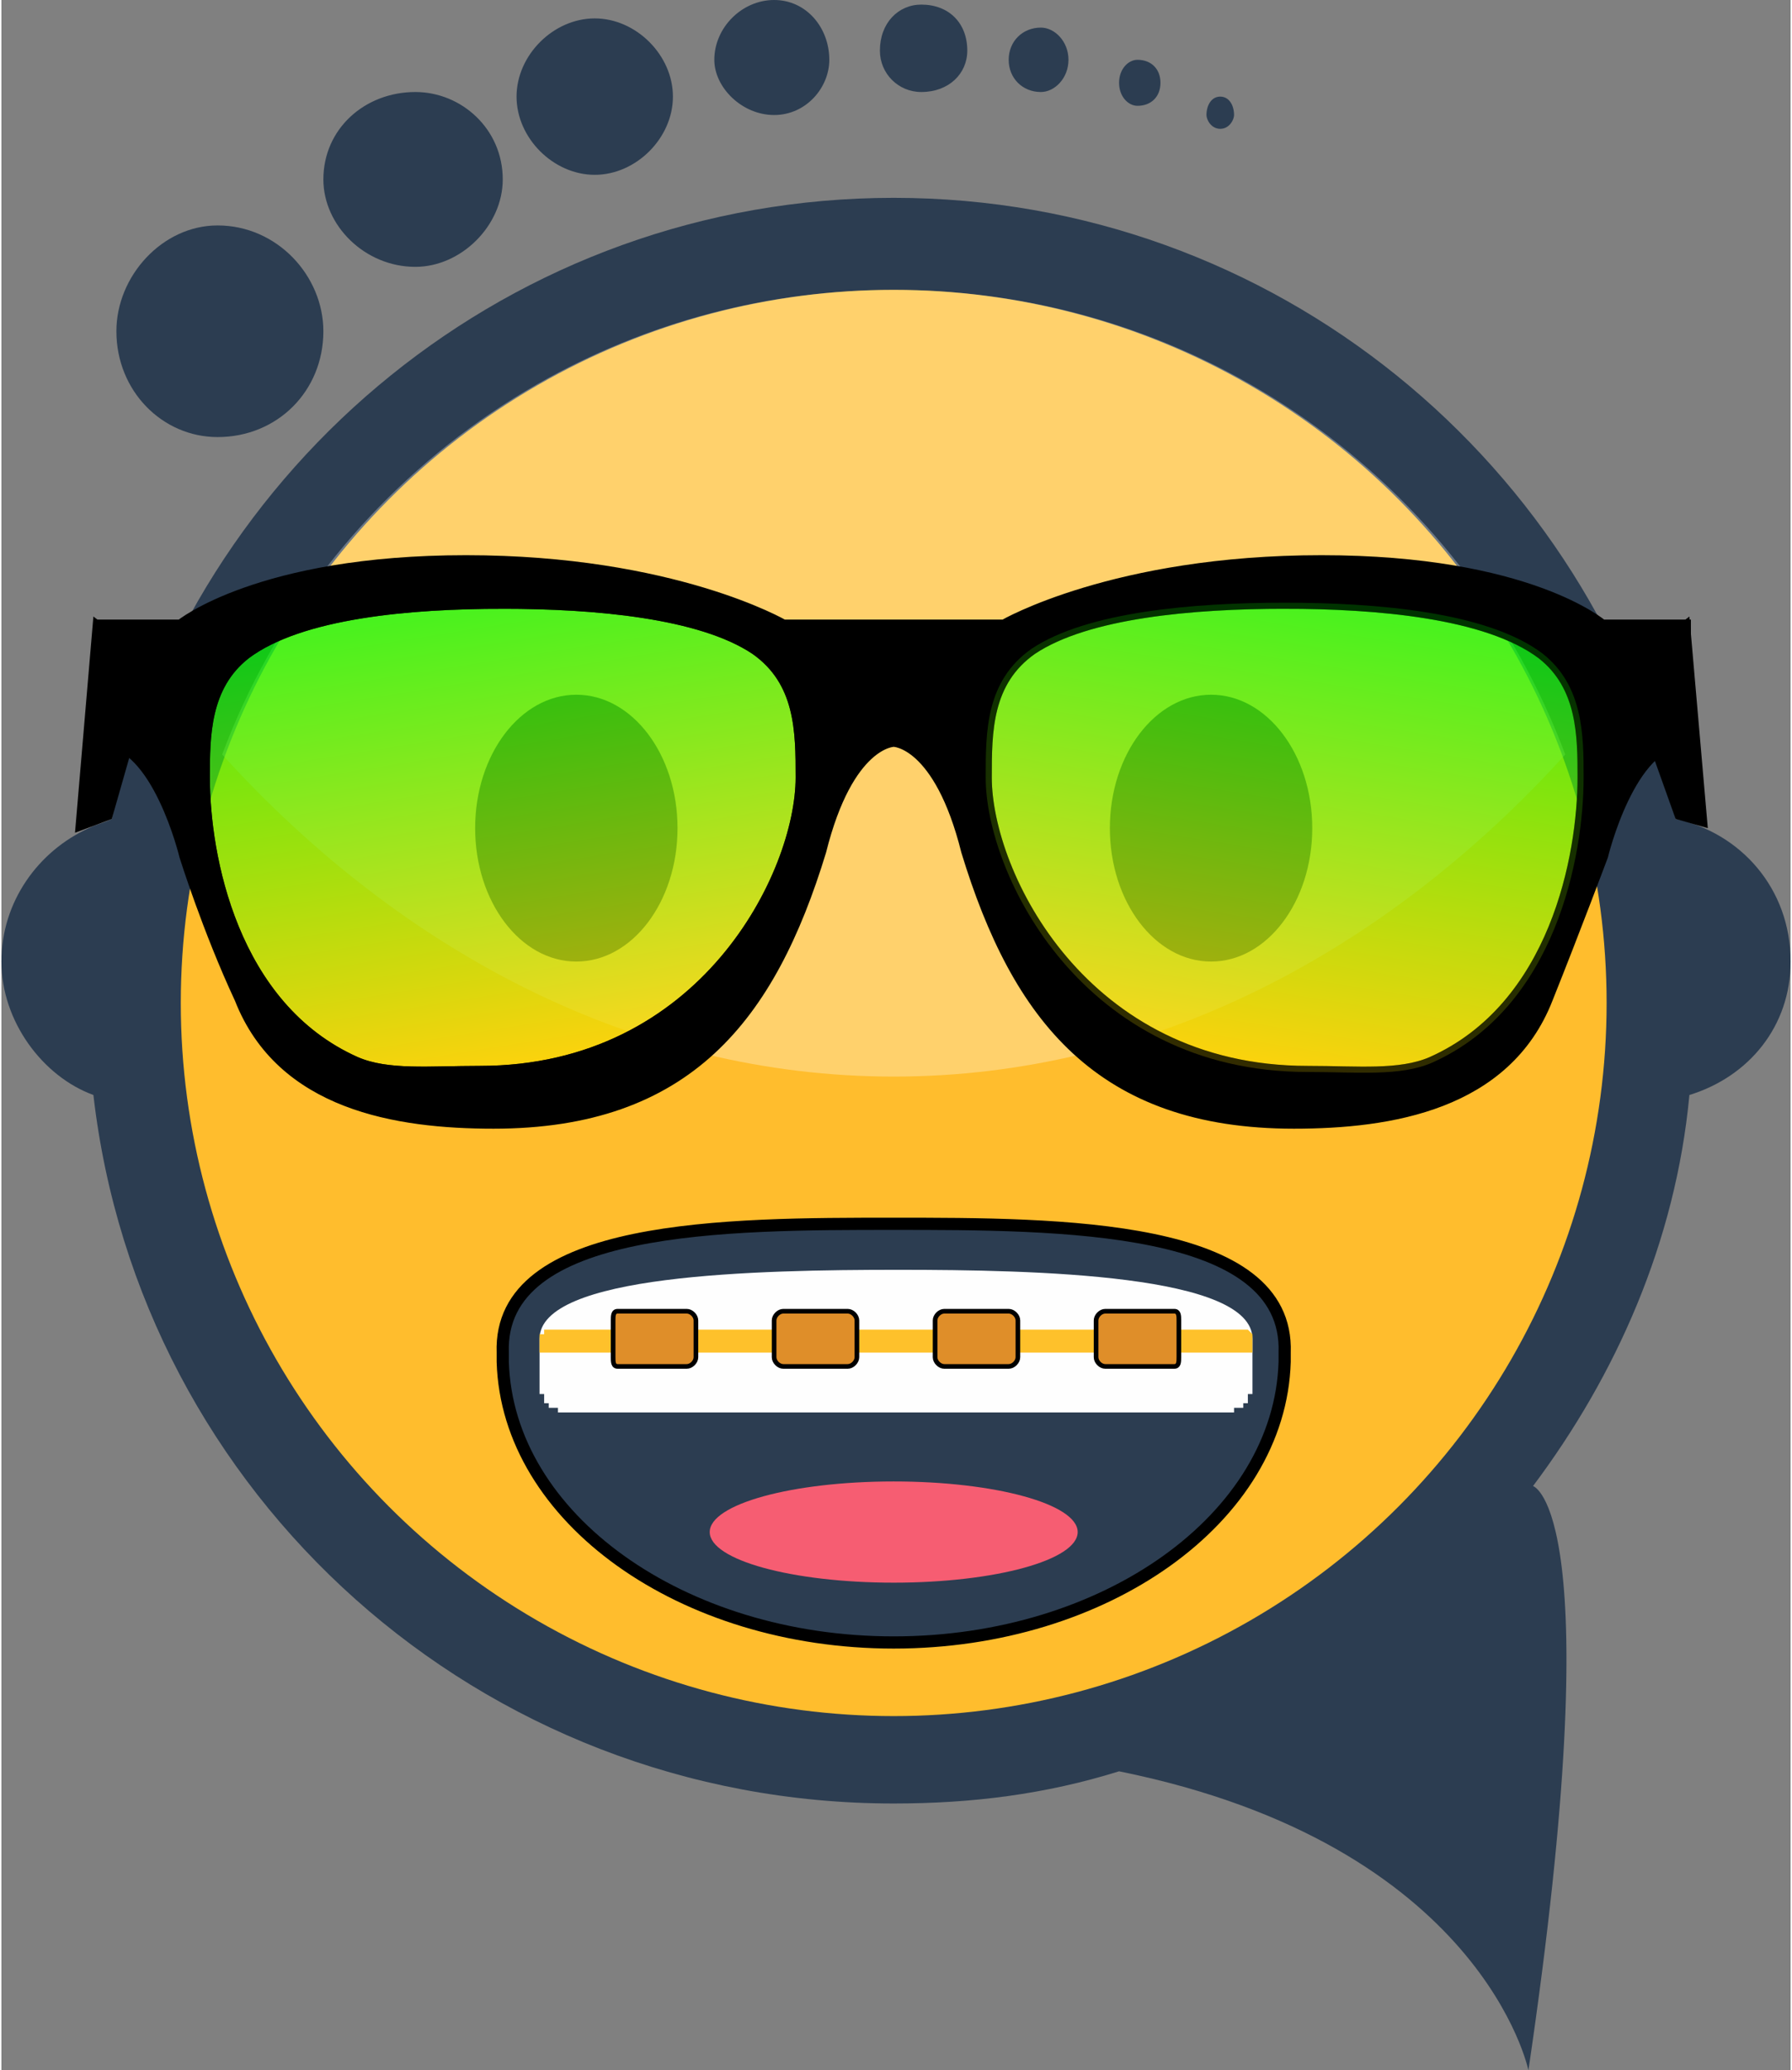 <?xml version="1.0" encoding="UTF-8"?>
<!DOCTYPE svg PUBLIC "-//W3C//DTD SVG 1.1//EN" "http://www.w3.org/Graphics/SVG/1.1/DTD/svg11.dtd">
<!-- Creator: CorelDRAW X8 -->
<svg xmlns="http://www.w3.org/2000/svg" xml:space="preserve" width="29.336mm" height="33.883mm" version="1.1" style="shape-rendering:geometricPrecision; text-rendering:geometricPrecision; image-rendering:optimizeQuality; fill-rule:evenodd; clip-rule:evenodd"
viewBox="0 0 389 450"
 xmlns:xlink="http://www.w3.org/1999/xlink">
 <rect x="0" y="0" width="389" height="450" fill="#808080" stroke="none"/>
 <defs>
  <style type="text/css">
   <![CDATA[
    .str2 {stroke:black;stroke-width:2.653;stroke-opacity:0.722}
    .str0 {stroke:black;stroke-width:2.653}
    .str1 {stroke:black;stroke-width:1.011}
    .fil9 {fill:black}
    .fil0 {fill:#2C3D51}
    .fil7 {fill:#333333}
    .fil6 {fill:#DF8E29}
    .fil3 {fill:#F65D72}
    .fil5 {fill:#FEC12B}
    .fil4 {fill:#FEFEFE}
    .fil1 {fill:#FFBD2D}
    .fil2 {fill:white;fill-opacity:0.302}
    .fil10 {fill:url(#id0);fill-opacity:0.722}
    .fil8 {fill:url(#id1);fill-opacity:0.722}
   ]]>
  </style>
  <linearGradient id="id0" gradientUnits="userSpaceOnUse" x1="286.805" y1="130.786" x2="270.639" y2="232.969">
   <stop offset="0" style="stop-opacity:1; stop-color:lime"/>
   <stop offset="1" style="stop-opacity:1; stop-color:#FFD900"/>
  </linearGradient>
  <linearGradient id="id1" gradientUnits="userSpaceOnUse" xlink:href="#id0" x1="101.064" y1="130.786" x2="117.23" y2="232.969">
  </linearGradient>
 </defs>
 <g id="Layer_x0020_1">
  <g id="_2537817355712">
   <path class="fil0" d="M20 238c-11,-4 -20,-16 -20,-29 0,-13 8,-24 19,-29 2,-1 3,-1 5,-2 18,-77 87,-135 170,-135 83,0 152,58 170,135 14,3 25,15 25,31 0,14 -9,25 -22,29 -3,32 -16,61 -34,85l0 0c0,0 17,5 -1,127 0,0 -10,-49 -89,-65l0 0c-16,5 -32,7 -49,7 -90,0 -164,-67 -174,-154z"/>
   <circle class="fil1" cx="194" cy="218" r="155"/>
   <path class="fil2" d="M194 63c67,0 124,42 146,101 -39,43 -90,70 -146,70 -56,0 -107,-27 -146,-70 22,-59 79,-101 146,-101z"/>
   <path class="fil0" d="M47 49c13,0 23,11 23,23 0,13 -10,23 -23,23 -12,0 -22,-10 -22,-23 0,-12 10,-23 22,-23zm218 -28c2,0 3,2 3,4 0,1 -1,3 -3,3 -2,0 -3,-2 -3,-3 0,-2 1,-4 3,-4zm-18 -8c3,0 5,2 5,5 0,3 -2,5 -5,5 -2,0 -4,-2 -4,-5 0,-3 2,-5 4,-5zm-21 -7c3,0 6,3 6,7 0,4 -3,7 -6,7 -4,0 -7,-3 -7,-7 0,-4 3,-7 7,-7zm-26 -5c6,0 10,4 10,10 0,5 -4,9 -10,9 -5,0 -9,-4 -9,-9 0,-6 4,-10 9,-10zm-32 -1c7,0 12,6 12,13 0,6 -5,12 -12,12 -7,0 -13,-6 -13,-12 0,-7 6,-13 13,-13zm-39 4c9,0 17,8 17,17 0,9 -8,17 -17,17 -9,0 -17,-8 -17,-17 0,-9 8,-17 17,-17zm-39 16c10,0 19,8 19,19 0,10 -9,19 -19,19 -11,0 -20,-9 -20,-19 0,-11 9,-19 20,-19z"/>
   <g>
    <path class="fil0 str0" d="M279 294c0,0 0,0 0,0 0,1 0,1 0,2 -1,34 -39,61 -85,61l0 0 0 0 0 0 0 0c-46,0 -84,-27 -85,-61 0,-1 0,-1 0,-2 0,0 0,0 0,0 -1,-28 49,-28 85,-28l0 0 0 0c36,0 86,0 85,28z"/>
    <ellipse class="fil3" cx="194" cy="333" rx="40" ry="11"/>
    <path class="fil4" d="M123 307l143 0 1 0 0 0 0 0 0 0 0 0 0 0 0 0 0 0 1 0 0 0 0 0 0 0 0 0 0 0 0 0 0 -1 1 0 0 0 0 0 0 0 0 0 0 0c0,0 0,0 0,0 1,0 1,0 1,0l0 0 0 -1 0 0 0 0 0 0 1 0 0 0 0 0 0 -1 0 0 0 0 0 0 0 0 0 -1c0,0 0,0 0,0l1 0 0 0 0 0 0 -1 0 0 0 0c0,0 0,0 0,0l0 0 0 0 0 -11c0,-14 -47,-15 -77,-15l0 0c-31,0 -78,1 -78,15l0 11 0 0 0 0c0,0 0,0 0,0l0 0 0 0 0 1 0 0 1 0 0 0c0,0 0,0 0,0l0 1 0 0 0 0 0 0 0 0 0 1 0 0 0 0 1 0 0 0 0 0 0 0 0 1 0 0c0,0 0,0 1,0 0,0 0,0 0,0l0 0 0 0 0 0 0 0 0 0 1 0 0 1 0 0 0 0 0 0 0 0 0 0 0 0 1 0 0 0 0 0 0 0 0 0 0 0 0 0 1 0 0 0z"/>
    <polygon class="fil5" points="271,289 268,289 120,289 118,289 118,289 118,290 117,290 117,291 117,291 117,294 272,294 272,291 272,291 272,290 272,290 271,289 "/>
    <path class="fil6 str1" d="M134 285l15 0c1,0 2,1 2,2l0 8c0,1 -1,2 -2,2l-15 0c-1,0 -1,-1 -1,-2l0 -8c0,-1 0,-2 1,-2zm106 0l15 0c1,0 1,1 1,2l0 8c0,1 0,2 -1,2l-15 0c-1,0 -2,-1 -2,-2l0 -8c0,-1 1,-2 2,-2zm-35 0l14 0c1,0 2,1 2,2l0 8c0,1 -1,2 -2,2l-14 0c-1,0 -2,-1 -2,-2l0 -8c0,-1 1,-2 2,-2zm-35 0l14 0c1,0 2,1 2,2l0 8c0,1 -1,2 -2,2l-14 0c-1,0 -2,-1 -2,-2l0 -8c0,-1 1,-2 2,-2z"/>
   </g>
   <ellipse class="fil7" cx="125" cy="180" rx="22" ry="29"/>
   <ellipse class="fil7" cx="263" cy="180" rx="22" ry="29"/>
   <path class="fil8 str2" d="M109 131c20,0 43,2 55,10 10,7 10,18 10,28 0,21 -21,64 -70,64 -11,0 -20,1 -27,-2 -27,-12 -33,-45 -33,-62 0,-9 0,-20 9,-27 12,-9 36,-11 56,-11z"/>
   <path class="fil9 str0" d="M366 136l-18 0c0,0 -16,-14 -61,-14 -45,0 -69,14 -69,14l-24 25 24 -25 -48 0c0,0 -24,-14 -69,-14 -45,0 -62,14 -62,14l-17 0 0 12 0 13c12,0 18,25 18,25 0,0 5,16 12,31 9,23 34,27 55,27 42,0 60,-23 71,-59 6,-24 16,-24 16,-24l0 0 0 0 0 0c0,0 10,0 16,24 11,36 29,59 71,59 21,0 46,-4 55,-27 6,-15 12,-31 12,-31 0,0 6,-25 18,-25l0 -13 0 -12zm-257 -5c20,0 43,2 55,10 10,7 10,18 10,28 0,21 -21,64 -70,64 -11,0 -20,1 -27,-2 -27,-12 -33,-45 -33,-62 0,-9 0,-20 9,-27 12,-9 36,-11 56,-11zm170 0c-20,0 -43,2 -55,10 -10,7 -10,18 -10,28 0,21 21,64 70,64 11,0 20,1 27,-2 27,-12 33,-45 33,-62 0,-9 0,-20 -9,-27 -12,-9 -36,-11 -56,-11z"/>
   <path class="fil10 str2" d="M279 131c-20,0 -43,2 -55,10 -10,7 -10,18 -10,28 0,21 21,64 70,64 11,0 20,1 27,-2 27,-12 33,-45 33,-62 0,-9 0,-20 -9,-27 -12,-9 -36,-11 -56,-11z"/>
   <polygon class="fil9" points="33,144 20,134 16,181 24,178 28,164 "/>
   <polygon class="fil9" points="354,144 367,134 371,180 364,178 359,164 "/>
  </g>
 </g>
</svg>
